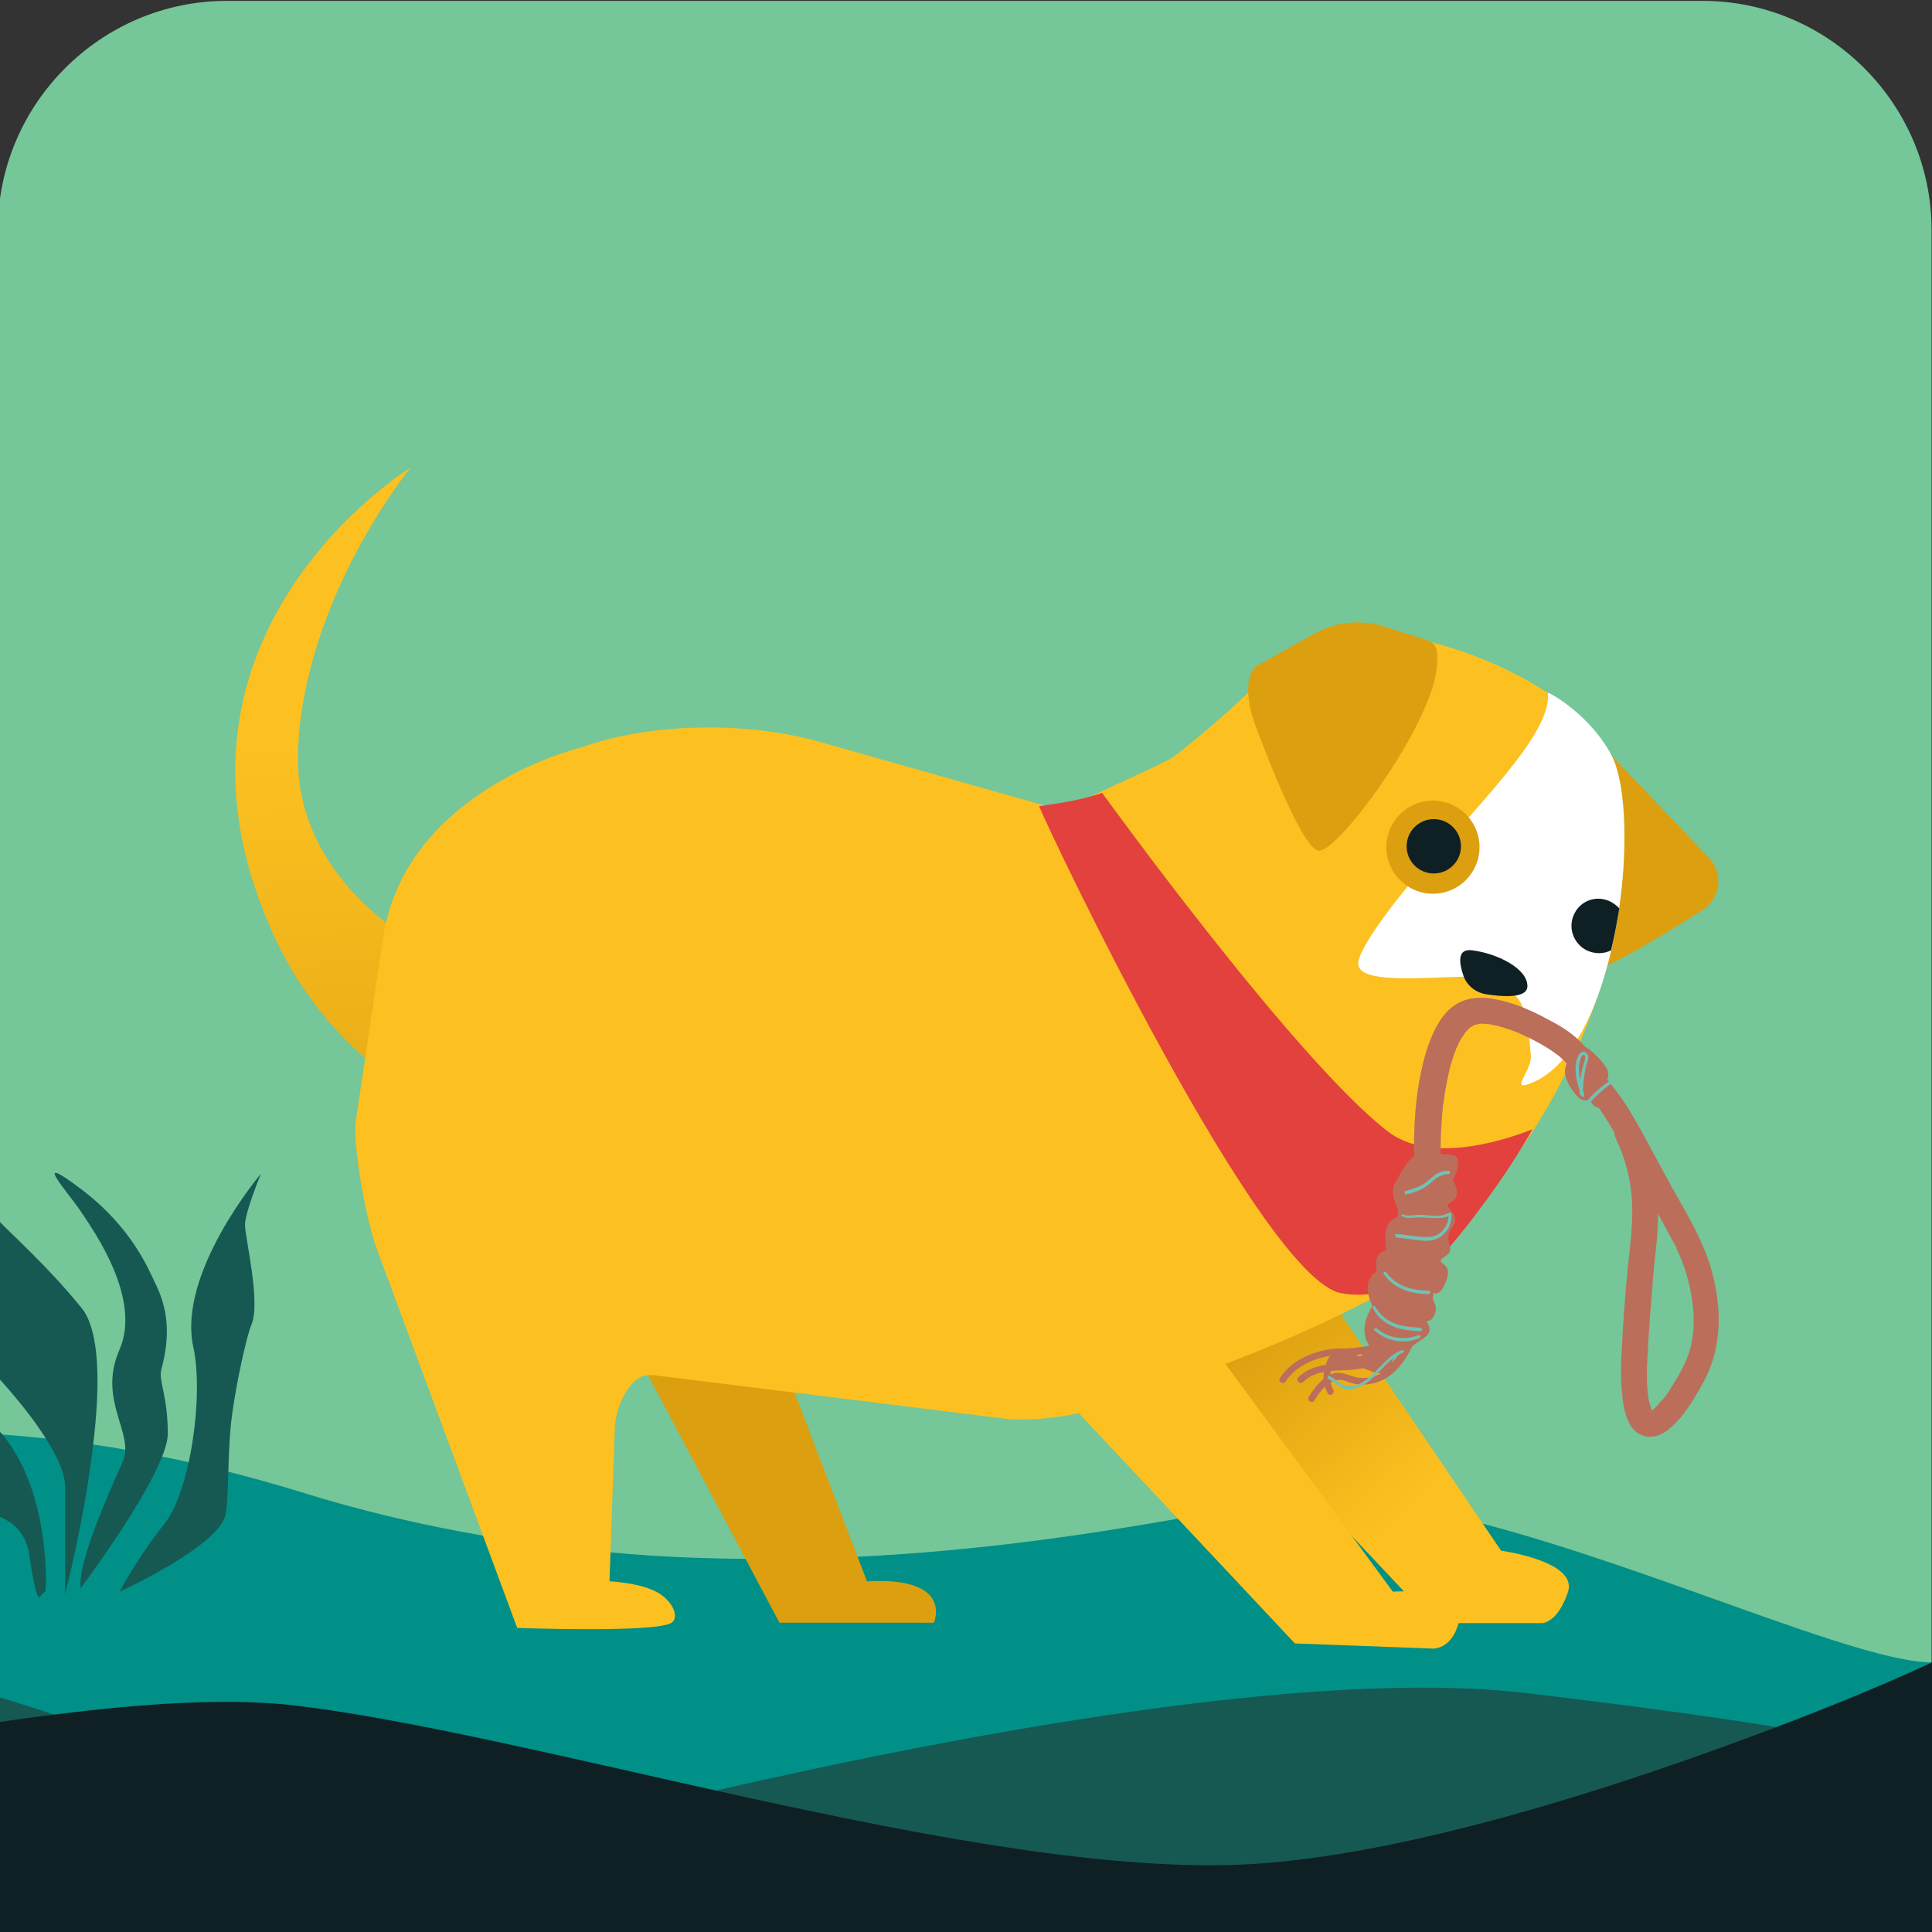 <?xml version="1.0" encoding="utf-8"?>
<!-- Generator: Adobe Illustrator 26.2.1, SVG Export Plug-In . SVG Version: 6.00 Build 0)  -->
<svg version="1.1" id="Capa_1" xmlns="http://www.w3.org/2000/svg" xmlns:xlink="http://www.w3.org/1999/xlink" x="0px" y="0px"
	 viewBox="0 0 447.9 447.9" style="enable-background:new 0 0 447.9 447.9;" xml:space="preserve">
<rect x="0" y="0" width="447.9" height="447.9" fill="#333333" stroke="none"/>
<style type="text/css">
	.st0{fill:#75C699;}
	.st1{fill:#009087;}
	.st2{fill:#165953;}
	.st3{fill:#BB6E5A;}
	.st4{fill:none;stroke:#BB6E5A;stroke-width:7;stroke-linejoin:round;stroke-miterlimit:10;}
	.st5{fill:none;stroke:#BB6E5A;stroke-width:11;stroke-linecap:round;stroke-linejoin:round;stroke-miterlimit:10;}
	.st6{fill:#1F8D7F;}
	.st7{fill:#FF9E98;}
	.st8{fill:#6CC6B8;}
	.st9{fill:#EB8368;}
	.st10{fill:#0F2025;}
	.st11{fill:#6BC7B7;}
	.st12{fill:url(#SVGID_1_);}
	.st13{fill:url(#SVGID_00000031904226933246064250000013510021431589447611_);}
	.st14{fill:url(#SVGID_00000056416876840748962860000000850310128818655673_);}
	.st15{fill:#FCC120;}
	.st16{fill:#DC9F10;}
	.st17{fill:#FFFFFF;}
	.st18{fill:#E2413E;}
	.st19{fill:#6BC7B8;}
	.st20{fill:#DB6B39;}
	.st21{fill:#D9EFE8;}
	.st22{fill:#F9D9D8;}
	.st23{fill:#C4E8E3;}
	.st24{fill:#DFF5E5;}
	.st25{fill:none;stroke:#FFFFFF;stroke-width:3;stroke-miterlimit:10;}
	.st26{fill:#FFFEFF;}
	.st27{fill:url(#SVGID_00000104691800228084924520000001806710979054906039_);}
	.st28{fill:url(#SVGID_00000017485674011867377810000010133359234270354316_);}
	.st29{fill:#F1F2F1;}
	.st30{fill:none;stroke:#B0624E;stroke-linecap:round;stroke-miterlimit:10;}
	.st31{fill:url(#SVGID_00000029740801136127433540000001768589008871091358_);}
	.st32{fill:url(#SVGID_00000119816120177479492520000000985215173714833322_);}
	.st33{fill:url(#SVGID_00000076605993279844283750000010378965627399366547_);}
	.st34{fill:url(#SVGID_00000156574208042303372500000014669570919013650318_);}
	.st35{fill:url(#SVGID_00000060741513494829856210000013084300895106618802_);}
	.st36{fill:url(#SVGID_00000016035315622102110030000013954975878287340674_);}
	.st37{fill:url(#SVGID_00000012464999750595337450000000146692377022759870_);}
	.st38{fill:url(#SVGID_00000066476793750788548170000014625261123100771719_);}
	.st39{fill:#676766;}
	.st40{fill:#70C2B4;}
</style>
<path class="st0" d="M394.7,448.2H52.6c-29.2,0-53.1-23.9-53.1-53.1V53.3c0-29.2,23.9-53.1,53.1-53.1h342.1
	c29.2,0,53.1,23.9,53.1,53.1v341.8C447.8,424.3,423.9,448.2,394.7,448.2z"/>
<path class="st1" d="M447.9,385.4l-0.4,63l-447.9-4.2V332.5c0.4,0,0.7,0,1.1,0.1c3.4,0.2,6.8,0.6,10.2,0.9c3.6,0.4,7.2,0.8,10.8,1.4
	c2.5,0.4,4.9,0.7,7.4,1.2c2.8,0.5,5.7,1,8.5,1.6c2.1,0.4,4.1,0.8,6.2,1.3c3,0.7,6.1,1.4,9.2,2.2c5.4,1.4,10.9,2.9,16.4,4.6
	c14.4,4.5,28.6,7.8,42.5,10.2c10.1,1.8,20,3,29.7,3.9c10.7,1,21.1,1.4,31.3,1.5c8.9,0.1,17.6-0.1,25.9-0.5
	c28.9-1.4,54.2-5.3,74.2-8.8c10.1-1.7,18.7-3.3,25.8-4.4c2-0.3,4.1-0.5,6.3-0.5c0.6,0,1.1,0,1.7,0c10.6,0,23.3,2.3,36.8,6
	C384.1,363.8,431,385.4,447.9,385.4z"/>
<path class="st2" d="M447.4,409.5l-3,29.9l-444.9-1.3v-44.7c4.1,1.2,8.5,2.6,13.1,4.1c36.9,12.3,87.6,33.5,126.6,23.9
	c7.9-1.9,16.9-4.1,26.8-6.3c56-12.8,138-28.4,187.7-22.6c22,2.6,42.2,5.3,58.2,7.9C431.9,403.7,445.3,406.9,447.4,409.5z"/>
<path class="st16" d="M369.3,170.6l26.9,28.3c3.4,3.6,2.7,9.3-1.4,12c-10,6.4-26.3,16.4-29.6,15
	C360.3,223.8,369.3,170.6,369.3,170.6z"/>
<linearGradient id="SVGID_1_" gradientUnits="userSpaceOnUse" x1="-168.993" y1="355.84" x2="-125.472" y2="306.792" gradientTransform="matrix(-1 0 0 1 164.865 0)">
	<stop  offset="0.151" style="stop-color:#FCC120"/>
	<stop  offset="1" style="stop-color:#DC9F10"/>
</linearGradient>
<path class="st12" d="M310,303.4l38,56.1c0,0,17.9,2.4,15.5,9.6c-2.4,7.2-6,7.2-6,7.2h-25.1l-56.1-59.7L310,303.4z"/>
<path class="st15" d="M246.1,187.9l47.2,93.9l34.9,12.7c2.8-2.6,5.7-5.6,8.9-8.9c3.3-3.5,6.4-7.1,9.3-10.7c0.3-0.4,0.6-0.8,0.9-1.2
	c7.7-10,13.6-20.1,18.1-29.9c0.1-0.3,0.2-0.5,0.3-0.8c2.6-5.9,4.7-11.7,6.3-17.3c0.5-1.8,1-3.6,1.4-5.4c0.8-3.3,1.4-6.6,1.9-9.7
	c0.3-1.8,0.5-3.5,0.7-5.2c1.3-13.5-0.3-24.6-3.8-31.5c-4.8-9.7-21.7-19.9-38.8-24.6c-4.3-1.2-8.6-2-12.7-2.4
	c-11.5-1.2-20.1,2.4-26.5,8.9c-7.3,7.5-15.2,14.3-22.2,19.7C269.5,177.2,248.3,186.5,246.1,187.9z"/>
<linearGradient id="SVGID_00000072271856675528766600000015991571904995709569_" gradientUnits="userSpaceOnUse" x1="-87.809" y1="427.877" x2="-44.287" y2="378.829" gradientTransform="matrix(-1 0 0 1 164.865 0)">
	<stop  offset="0.151" style="stop-color:#FCC120"/>
	<stop  offset="1" style="stop-color:#DC9F10"/>
</linearGradient>
<path style="fill:url(#SVGID_00000072271856675528766600000015991571904995709569_);" d="M145.3,309.5l35.4,66.7h35.8
	c0,0,4.8-10.7-15.5-9.6l-17.9-46.6L145.3,309.5z"/>
<linearGradient id="SVGID_00000082362786528459624610000015290080073785709702_" gradientUnits="userSpaceOnUse" x1="-1143.528" y1="905.098" x2="-1144.96" y2="1118.504" gradientTransform="matrix(0.999 -5.224708e-02 5.224708e-02 0.999 1169.766 -882.686)">
	<stop  offset="0.428" style="stop-color:#FCC120"/>
	<stop  offset="0.698" style="stop-color:#EFB31A"/>
	<stop  offset="1" style="stop-color:#DC9F10"/>
</linearGradient>
<path style="fill:url(#SVGID_00000082362786528459624610000015290080073785709702_);" d="M95.2,108.4c0,0-62.4,38.2-32.6,106.5
	c0,0,9,23.2,29.7,35.9l14.3-26.6c0,0-39.1-15.4-37.5-50.6C70.7,138.2,95.2,108.4,95.2,108.4z"/>
<path class="st15" d="M87.6,290.2l32.3,87.2c0,0,32.2,1.2,35.8-1.2c1.8-1.2,0.4-5.1-3.6-7.2c-4-2.1-10.8-2.4-10.8-2.4l1.2-34.6
	c-0.1-5.1,3.2-13.2,8-13.2c0.5,0,0.6,0,1,0l82.3,10.2c7.5,0.4,14.9-0.7,21.7-2.9l19.9-6.8c17.2-5.9,33.8-13.2,49.7-22l-0.2-0.2
	c2.5-1.8,5.3-4.3,8.4-7.8c2.6-2.9,5.4-6.5,8.5-10.8l-36.7-5.4c0,0-44.4-87.6-44.7-87.2c-4.4,4.3-12.3,1.5-14.1,2c0,0-0.1,0-0.1,0
	l-56.1-15.9c-16.4-4.7-39-4.6-55.1,1.2c0,0-40.6,9.6-46.1,43.7l-6.5,43.5C82,267,85.1,284,87.6,290.2z"/>
<path class="st17" d="M314.9,223c-1.1,8,34.5-0.1,35.4,5.7c0.5,3.8,3.4,0,4.6,16c0.2,3.3-4.2,7.7-1.1,6.8
	c21.3-6.3,27.2-62.7,19.7-76.6c-5.6-10.3-16.1-15.3-14.6-14.2c0.4,8.6-11.2,20.7-29,40.7C327.2,204.2,315.6,218.3,314.9,223z"/>
<circle class="st16" cx="332.2" cy="196.4" r="10.8"/>
<circle class="st10" cx="332.4" cy="196.2" r="6.3"/>
<path class="st10" d="M365,211.8c-1.6,3.1-0.3,6.9,2.8,8.5c1.9,0.9,4,0.9,5.7,0c0.8-3.3,1.4-6.6,1.9-9.7c-0.5-0.6-1.2-1.1-1.9-1.5
	C370.3,207.4,366.5,208.7,365,211.8z"/>
<path class="st10" d="M344.5,230.5c-2.4-0.4-4.4-2-5.2-4.2c-1-2.9-1.6-6.4,1.9-6c5.8,0.7,13,4.2,12.9,8.4
	C354,231.5,348.4,231.1,344.5,230.5z"/>
<path class="st15" d="M279.9,310.5l43,58.5c0,0,16.7-1.2,15.5,6s-6,7.2-6,7.2l-32.2-1.2l-54.9-58.5L279.9,310.5z"/>
<path class="st16" d="M331.1,148.5l-9.4-3c-5.6-2-11.8-1.5-17,1.4l-12.5,7c-4,1.6-3.1,8.9-1.4,13.6c4.1,11.1,11.3,28.9,14.8,29.7
	c4.2,1,26.4-29.1,27.5-42.5C333.3,152.2,333.6,149.4,331.1,148.5z"/>
<path class="st18" d="M240.9,186.9c2.7,6.8,51.7,109.5,70,112.9c6.8,1.3,13.5-1,19.3-4.4c4.8-4.7,10.3-11.3,16.7-20.4
	c3.1-4.4,5.9-8.8,8.4-13.2c-7.9,3.1-24.1,7.9-33.7,0.4c-21.7-16.9-66.1-78.4-66.1-78.4C250,185.8,242.7,186.6,240.9,186.9z"/>
<g>
	<path class="st3" d="M319.4,314.2c0,0-6-4.1-1.2-11.4c0,0-3.1-5.8,1-8c0,0-1.2-4.4,2.2-4.9c0,0-1.2-6,1.7-7.3s-1.5-4.7,0.2-8.1
		c1.8-3.4,3.9-7,5.4-6.6s8.4-1.4,9.2,0.7c0.7,2-1.1,5.1-1.1,5.1s2.4,3.3-0.3,4.9s2.7,2.4,0.2,5.9c-2.5,3.4,1.3,4.9-1.7,6.8
		c-3,1.9,1.9,1,0.4,5.3c-1.5,4.3-3,3.1-3,3.1s-0.6,1.1,0.2,2.5c0.8,1.3-0.3,4.1-1.5,4c-1.2,0,2,1.9-1,4c-3,2.1-6.1,4.4-7.5,4.6
		C321,315,319.4,314.2,319.4,314.2z"/>
	<g>
		<g>
			<path class="st3" d="M334.1,269.5c-0.2-2.5-0.1-5,0-7.5c0.1-1.7,0.2-3.5,0.4-5.2c0-0.5,0.1-0.9,0.2-1.4c0-0.2,0-0.4,0.1-0.6
				c0.1-0.9-0.1,0.3,0-0.2c0.1-1,0.3-2,0.5-3c0.3-1.8,0.7-3.6,1.2-5.3c0.3-0.9,0.5-1.7,0.9-2.6c0.1-0.3,0.2-0.7,0.4-1
				c-0.3,0.6,0.1-0.1,0.1-0.2c0.1-0.2,0.2-0.4,0.3-0.7c0.3-0.6,0.7-1.3,1.1-1.8c0.1-0.2,0.2-0.3,0.3-0.5c0.3-0.4-0.5,0.5,0,0
				c0.2-0.3,0.5-0.5,0.7-0.8c0.2-0.2,0.5-0.5,0.8-0.7c-0.7,0.6,0.2-0.1,0.4-0.2c0.1-0.1,0.2-0.1,0.4-0.2c-0.6,0.3-0.2,0.1,0,0
				c0.2-0.1,1.4-0.2,0.6-0.2c0.7-0.1,1.5-0.1,2.2,0c0.1,0,0.9,0.1,0.3,0c0.2,0,0.4,0.1,0.5,0.1c0.5,0.1,1,0.2,1.5,0.3
				c0.9,0.2,1.8,0.5,2.7,0.8c0.5,0.2,1,0.3,1.4,0.5c0.2,0.1,0.4,0.2,0.6,0.2c0.9,0.4-0.5-0.2,0.4,0.2c3.1,1.4,6.3,3,9,5.1
				c0.1,0.1,0.3,0.2,0.4,0.3c0,0-0.5-0.5-0.2-0.2c0.4,0.4,0.8,0.7,1.2,1.1c0.8,0.8,1.5,1.7,2.1,2.7c1.5,2.4,3,4.7,4.8,6.8
				c3.8,4.5,6.3,10.1,9.1,15.3c3.1,5.6,6.1,11.2,9.2,16.9c0.4,0.7,0.8,1.4,1.1,2.2c0.5,1.1,0.6,1.4,1,2.3c0.8,2,1.4,4.1,1.9,6.2
				c1,4.5,1.4,9.3,0.3,13.8c-0.6,2.6-1.7,4.9-3.1,7.3c-0.6,1-1.3,2.1-1.9,3.1c-0.3,0.5-0.6,1-1,1.4c-0.1,0.2-0.2,0.3-0.4,0.5
				c-0.4,0.6,0.1-0.2-0.3,0.3c-0.5,0.6-1.1,1.2-1.6,1.8c-0.1,0.1-0.8,0.7-0.4,0.4c0.4-0.3-0.4,0.2-0.5,0.3c-0.1,0-0.2,0.1-0.3,0.1
				c-0.4,0.3,0.7-0.3,0.2-0.1c0,0-0.4,0.1-0.5,0.1c0-0.1,0.9-0.1,0.4-0.1c-0.2,0-0.4-0.1,0.5,0.1c-0.5-0.1-0.3-0.1,0.1,0.1
				c-0.6-0.3,0.3,0.5,0.2,0.2c0,0-0.4-0.4-0.4-0.4c0.2-0.1,0.5,0.8,0.1,0.1c0,0-0.3-0.6-0.3-0.6c0.1,0,0.3,0.8,0.1,0.3
				c0-0.1-0.1-0.2-0.1-0.3c-0.1-0.2-0.1-0.4-0.2-0.6c-0.1-0.5-0.3-1-0.4-1.6c0-0.2-0.1-0.4-0.1-0.6c-0.1-0.8,0.1,0.6,0-0.2
				c-0.1-0.6-0.1-1.1-0.2-1.7c-0.1-1-0.1-2.1-0.1-3.1c0-1.2,0-2.4,0.1-3.6c0.3-6.2,0.8-12.5,1.3-18.7c0.3-4,0.9-7.9,1.1-11.9
				c0.3-5.2,0-10.4-1.4-15.4c-0.8-2.9-1.9-5.6-3.1-8.3c-0.7-1.5-2.8-1.8-4.1-1.1c-1.5,0.9-1.8,2.6-1.1,4.1c2.4,5.1,3.7,10.4,3.8,16
				c0.1,4.9-0.6,9.8-1.1,14.7c-0.6,6.6-1.1,13.2-1.4,19.8c-0.2,3.6-0.1,7.3,0.4,10.9c0.4,2.2,1,4.7,2.6,6.3c2.2,2.1,5.2,1.8,7.5,0.1
				c3.7-2.8,6.2-7.1,8.4-11.1c2.8-5,3.9-10.8,3.6-16.5c-0.3-5-1.4-9.9-3.3-14.5c-2.1-5.1-5-9.9-7.7-14.7c-3.2-5.8-6.2-11.7-9.6-17.4
				c-1.6-2.7-3.5-5.1-5.5-7.6c-1.7-2.2-2.9-4.7-4.6-6.9c-2.3-3-5.6-5-8.9-6.7c-3.7-2-7.7-3.8-11.9-4.6c-4-0.8-7.9-0.5-11,2.4
				c-2.6,2.5-4.1,6.1-5.2,9.5c-2.2,7.2-2.9,15-2.9,22.5c0,1,0,2.1,0.1,3.1c0.1,1.6,1.3,3,3,3C332.6,272.5,334.2,271.1,334.1,269.5
				L334.1,269.5z"/>
		</g>
	</g>
	<g>
		<path class="st39" d="M370,250.8c-0.8,0.2-1.7,0.2-2.6,0.1c-0.5,0-1.1-0.1-1.6-0.4c-0.5-0.3-1-0.8-1.2-1.4c-0.2-0.6-0.1-1.2,0-1.8
			c0.9,0.8,1.7,1.8,2.1,3c0.1,0.2,0,0.5-0.1,0.3c0.7-0.1,1.4,0.1,2.1,0s1.3-0.6,1.3-1.4c-0.1-0.5-0.4-1-0.7-1.4
			c-0.6-0.8-1.1-1.6-1.7-2.4c-0.4-0.6-1-1.2-1.4-0.9c-0.3,0.2-0.3,0.8-0.1,1.2c0.1,0.5,0.3,0.9,0.3,1.4c-0.1,0.8-1,1.2-0.9,2.1
			c0,0.2,0.1,0.4,0.2,0.7c0.4,0.9,1.1,1.8,1.8,2.4c0.2,0.1,0.3,0.3,0.5,0.3c0.2,0,0.4-0.1,0.5-0.2c1.1-0.7,2-1.6,2.7-2.7
			c0.1-0.2,0.2-0.3,0.2-0.5c0-0.3-0.2-0.7-0.4-1c-1-1.5-2.2-2.7-3.6-3.8c-0.3-0.2-0.7-0.4-0.9-0.2c-0.1,0.2-0.1,0.5,0,0.8
			c0.7,2.7,1.6,5.5,2.6,8.2c0.1,0.4,0.3,0.8,0.6,1c0.3,0.2,0.7,0.1,1-0.2c0.2-0.3,0.3-0.7,0.3-1.1c0.1-0.6,0.2-1.3,0-2
			c-0.1,1.3-0.2,2.6-0.3,3.9c0,0.1,0,0.2-0.1,0.3c-0.1,0.2-0.3,0.1-0.5,0c-0.2-0.1-0.3-0.3-0.4-0.5c-0.3-0.5-0.7-1.1-1.2-1.2
			c-0.5-0.1-1,0.3-1.6,0.1c-0.2-0.1-0.4-0.3-0.6-0.5c-0.9-0.9-1.6-2-2.1-3.2c-0.1-0.3-0.2-0.6-0.3-0.9c-0.1-0.5,0.1-1,0.2-1.4
			c0.2-0.5,0.3-1,0.5-1.4"/>
		<g>
			<path class="st3" d="M369.6,249.4c-0.5,0.1-1,0.1-1.5,0.1c-0.5,0-0.9,0-1.4-0.2c-0.3-0.1-0.5-0.3-0.7-0.6c-0.1-0.2,0-0.7,0-1
				c-0.8,0.2-1.7,0.4-2.5,0.7c0.4,0.3,0.8,0.8,1,1.1c0.2,0.2,0.3,0.4,0.4,0.7c0.1,0.1,0.1,0.3,0.2,0.4c0.2,0.3-0.1,0.1,0.1-0.3
				c0.2-0.3,0.5-0.6,0.7-0.9c0,0,0,0-0.1,0c0.5,0,1,0,1.5,0c0,0,0,0-0.1,0c-0.1,0.9-0.2,1.8-0.4,2.7c0.3,0,0.9,0.1,1.3,0.1
				c0.6,0,1.1-0.1,1.7-0.4c1.1-0.6,1.6-1.7,1.4-2.9c-0.2-1-0.9-1.9-1.5-2.7c-0.6-0.9-1.2-1.9-2.1-2.6c-1.1-0.8-2.6-0.7-3.2,0.6
				c-0.2,0.5-0.2,1.1-0.1,1.7c0,0.2,0.1,0.4,0.2,0.7c0,0.1,0.1,0.2,0.1,0.3c0,0,0.1,0.4,0.1,0.2c0.1,0.4-0.1,0,0,0c0,0,0.1-0.2,0,0
				c-0.1,0.1-0.2,0.3-0.3,0.4c-0.2,0.3-0.4,0.7-0.5,1.1c-0.2,1.1,0.3,2.3,1,3.2c0.6,0.8,1.3,1.8,2.3,2.1c1.3,0.5,2.3-0.4,3.2-1.2
				c0.8-0.7,1.5-1.5,2.1-2.3c0.7-1.1,0.3-2.3-0.4-3.3c-0.6-0.9-1.3-1.7-2.1-2.4c-0.7-0.7-1.6-1.7-2.6-2c-0.7-0.2-1.4-0.1-1.9,0.4
				c-0.6,0.5-0.6,1.3-0.5,2c0.2,1,0.5,2,0.8,3c0.4,1.2,0.7,2.3,1.1,3.5c0.2,0.6,0.4,1.2,0.6,1.8c0.2,0.6,0.4,1.2,0.9,1.7
				c1.1,1.2,3,0.9,3.7-0.6c0.6-1.2,0.7-2.7,0.4-4c-0.2-0.7-0.9-1.2-1.6-1.1c-0.8,0.1-1.2,0.7-1.3,1.5c-0.1,0.7-0.1,1.4-0.2,2.1
				c0,0.3,0,0.6-0.1,0.9c0,0.2,0,0.3,0,0.5c0,0.1,0,0.1,0,0.2c0,0.2,0,0.3,0,0.1c0.1-0.2,0.3-0.4,0.4-0.7c0,0-0.1,0.1-0.1,0.1
				c0.2-0.1,0.4-0.3,0.7-0.4c0,0-0.1,0-0.1,0c0.3,0,0.5,0,0.8,0c0,0,0.3,0.2,0.3,0.2c0,0-0.2-0.3-0.2-0.3c-0.2-0.3-0.3-0.5-0.5-0.7
				c-0.4-0.5-0.9-0.9-1.4-1c-0.5-0.1-1.2-0.2-1.7,0.1c-0.1,0.1,0.1,0,0.2,0c0.2,0,0.1,0.1,0.1,0c-0.1-0.2-0.4-0.5-0.6-0.6
				c-0.5-0.6-1-1.5-1.3-2.2c-0.2-0.5-0.2-0.6-0.1-1.1c0.2-0.6,0.4-1.1,0.5-1.7c0.2-0.8-0.3-1.6-1-1.8c-0.8-0.2-1.6,0.3-1.8,1
				c-0.3,0.9-0.7,1.9-0.7,2.9c0,1,0.4,1.8,0.8,2.7c0.4,0.8,0.9,1.5,1.5,2.3c0.6,0.8,1.4,1.6,2.5,1.6c0.2,0,0.5,0,0.7-0.1
				c0.1,0,0.2,0,0.3-0.1c-0.1,0-0.1,0-0.2,0c0,0-0.3-0.3,0,0c0.1,0.2,0.1,0.1,0.2,0.2c0.3,0.4,0.5,0.8,0.8,1.1
				c0.5,0.5,1.2,0.7,1.9,0.5c1.3-0.4,1.3-1.7,1.3-2.8c0.1-1,0.1-1.9,0.2-2.9c-1,0.1-2,0.3-2.9,0.4c0.1,0.4,0.1,0.8,0,1.2
				c0,0.1-0.2,0.7-0.1,0.7c0-0.1,0.1-0.2,0.3-0.3c0.5-0.2,0.9-0.1,1,0.2c-0.1-0.1-0.1-0.2-0.2-0.3c0,0.1,0,0.1,0-0.1
				c-0.1-0.3-0.2-0.5-0.3-0.8c-0.2-0.5-0.4-1.1-0.6-1.6c-0.4-1.1-0.7-2.1-1-3.2c-0.2-0.5-0.3-1.1-0.5-1.6c-0.1-0.3-0.1-0.5-0.2-0.8
				c0-0.1-0.1-0.2-0.1-0.3c0,0.3,0,0.5-0.2,0.7c-0.2,0.1-0.4,0.3-0.7,0.4c-0.8,0.2-0.8-0.2-0.5,0c-0.1,0-0.1-0.1,0.1,0.1
				c0.2,0.1,0.3,0.3,0.5,0.4c0.3,0.3,0.7,0.6,1,1c0.3,0.3,0.6,0.7,0.9,1.1c0.3,0.3,0.5,0.7,0.7,1c0.5,0.5,0,0.2,0.1,0.1
				c0,0,0-0.4,0.1-0.4c0,0-0.3,0.4-0.3,0.4c-0.3,0.3-0.6,0.7-0.9,1c-0.3,0.3-0.5,0.5-0.8,0.7c-0.1,0.1-0.2,0.1-0.3,0.2
				c-0.2,0.3,0.9-0.1,0.8,0c-0.1,0.1-0.2-0.2-0.1-0.1c-0.1-0.1-0.2-0.2-0.3-0.3c-0.3-0.3-0.5-0.5-0.7-0.8c-0.1-0.2-0.2-0.4-0.3-0.5
				c-0.1-0.1-0.1-0.2-0.2-0.3c0,0.1,0.1-0.2,0-0.1c0,0,0,0.2,0,0.3c0,0.1,0,0,0,0c0.1-0.1,0.2-0.3,0.3-0.4c0.2-0.3,0.4-0.7,0.5-1.1
				c0.1-0.6,0.1-1.1-0.1-1.7c-0.1-0.2-0.1-0.4-0.2-0.6c0-0.1,0-0.2-0.1-0.2c0,0.1,0,0.1,0,0c0-0.1,0-0.1,0,0c0,0,0,0,0,0.1
				c-1.4,0.1-1.9,0.4-1.4,0.6c0,0.1,0.1,0.1,0,0c0.1,0.1,0.2,0.2,0.2,0.2c0,0,0.2,0.2,0.1,0.1c0.3,0.4,0.6,0.9,1,1.4
				c0.3,0.4,0.6,0.9,0.9,1.3c0.1,0.1,0.1,0.2,0.2,0.3c0.1,0.1,0.1,0.2,0.1,0.2c0.2,0.1-0.1,0.1,0,0c0,0,0.1-0.2,0.1-0.2
				c0.1-0.2-0.1,0.2,0,0c0.1-0.2,0.2,0.1,0,0c0,0,0.3,0,0,0c-0.2,0-0.3,0-0.5,0c-0.7,0-1.2-0.1-1.9,0c-0.6,0.1-1,0.7-1.1,1.2
				c-0.1,0.6,0.2,1.1,0.7,1.5c0,0,0,0,0.1,0c0.4,0.3,1.1,0.3,1.5,0c2.1-1.4-0.5-4.6-1.8-5.7c-0.8-0.7-2.3-0.5-2.5,0.7
				c-0.2,0.9-0.3,1.9,0.1,2.8c0.3,0.9,1,1.6,1.7,2.1c1.6,0.9,3.7,0.8,5.4,0.5c0.8-0.1,1.2-1.1,1-1.8
				C371.2,249.6,370.4,249.2,369.6,249.4L369.6,249.4z"/>
		</g>
	</g>
	<g>
		<g>
			<path class="st3" d="M323.8,307.7c-2,1.7-4.2,3.5-6.7,4.4c-2.6,0.9-5.5,0.3-8.1,0.6c-4.8,0.6-9.6,2.7-12.3,6.8
				c-0.5,0.8,0.8,1.6,1.3,0.8c3-4.5,8.8-6.3,14-6.2c2.4,0,4.6,0,6.8-1c2.3-1,4.2-2.7,6.1-4.3C325.6,308.1,324.6,307.1,323.8,307.7
				L323.8,307.7z"/>
		</g>
	</g>
	<g>
		<g>
			<path class="st3" d="M326.5,310.5c-1.9,4.7-5.8,9.6-11.5,8.9c-2.2-0.3-4.1-1.8-6.4-0.8c-2.2,1-4,3.2-5.2,5.3
				c-0.5,0.8,0.8,1.6,1.3,0.8c1.3-2.2,3.8-5.5,6.7-4.7c1.1,0.3,2.1,0.8,3.2,0.9c1.1,0.2,2.2,0.1,3.3-0.1c5-0.9,8.2-5.4,10-9.9
				C328.3,310.1,326.8,309.7,326.5,310.5L326.5,310.5z"/>
		</g>
	</g>
	<g>
		<g>
			<path class="st3" d="M322.2,309.2c-0.5,0.8-1.1,1.7-2,2.2c-1,0.5-2.1,0.6-3.1,0.7c-1.2,0.1-2.3,0.3-3.5,0.4
				c-1,0.1-2.2,0.2-3.2,0.4c-2,0.6-2.8,2.4-3.3,4.3c-0.5,2-0.3,4,0.7,5.8c0.5,0.9,1.7,0.1,1.3-0.8c-0.9-1.7-0.9-3.7-0.3-5.5
				c0.3-0.8,0.7-1.8,1.5-2.2c0.9-0.4,2-0.4,2.9-0.5c2-0.2,4.1-0.3,6.1-0.8c1.9-0.4,3.1-1.7,4.1-3.3
				C324.1,309.2,322.8,308.4,322.2,309.2L322.2,309.2z"/>
		</g>
	</g>
	<g>
		<g>
			<path class="st3" d="M325.3,312.7c-0.8,1-1.6,2.1-2.5,3.1c-0.4,0.4-0.7,0.8-1.2,1c-0.6,0.3-1.3,0.1-1.9-0.1
				c-2.3-0.8-4.5-1.9-6.4-3.5c-0.5-0.4-1.6,0-1.3,0.7c0.8,1.9,3,2.1,4.8,1.8c2.3-0.5,4.5-1.6,6.5-2.8c0.8-0.5,0.1-1.7-0.8-1.3
				c-1.8,0.9-3.9,1.4-6,1.2c-0.4,0-0.8,0.4-0.8,0.8c0,2.2,2.5,2.3,4.1,2c2-0.5,4-1.4,5.6-2.6c0.8-0.5,0.1-1.8-0.8-1.3
				c-1.5,1-3.2,2.2-5,2.3c-0.8,0-1.6-0.1-2.2,0.6c-0.4,0.6-0.5,1.4-0.1,2.1c0.9,1.6,2.9,0.8,4,0c1.4-1.1,2.6-2.7,3.7-4.2
				c0.5-0.7-0.6-1.6-1.2-0.9c-0.9,1.1-2,2.4-3.5,2.6c-0.6,0.1-1.2-0.4-1.8-0.2c-0.6,0.2-0.9,0.9-0.9,1.5c-0.1,1.1,0.8,2.2,1.9,2.3
				c1.4,0.1,2.7-1,3.3-2.2c0.2-0.5,0-1.2-0.6-1.1c-1,0.1-2,0.2-3,0.2c-1,0.1-1,1.6,0,1.5c1-0.1,2-0.2,3-0.2
				c-0.2-0.4-0.4-0.8-0.6-1.1c-0.3,0.6-1.2,1.8-2,1.4c-0.4-0.2-0.2-0.4-0.4-0.7c0.1-0.2,0-0.2-0.1-0.1c0.1,0,0.2,0.1,0.3,0.1
				c0.2,0.1,0.4,0.1,0.6,0.1c2.1,0.1,3.7-1.6,4.9-3c-0.4-0.3-0.8-0.6-1.2-0.9c-0.8,1.1-1.6,2.1-2.6,3.1c-0.4,0.4-0.9,0.9-1.5,1.1
				c-0.3,0.1-1.2,0.4-1.1-0.2c0.1-0.4,1.1-0.2,1.5-0.3c0.6-0.1,1.2-0.2,1.8-0.5c1.3-0.5,2.4-1.2,3.5-2c-0.3-0.4-0.5-0.9-0.8-1.3
				c-1.2,0.9-2.6,1.6-4,2c-0.6,0.2-3.5,1.2-3.5-0.1c-0.2,0.2-0.5,0.5-0.8,0.8c2.3,0.2,4.7-0.3,6.7-1.4c-0.3-0.4-0.5-0.9-0.8-1.3
				c-1.6,0.9-3.2,1.8-5,2.3c-0.8,0.3-1.7,0.5-2.5,0.4c-0.6,0-1.3-0.3-1.6-0.8c-0.4,0.2-0.8,0.5-1.3,0.7c2.2,1.8,4.7,3.3,7.5,4
				c1.4,0.4,2.6,0.1,3.7-0.9c1.1-1.1,2-2.4,3-3.7C327,313.1,325.9,312,325.3,312.7L325.3,312.7z"/>
		</g>
	</g>
	<g>
		<g>
			<path class="st3" d="M320.2,314.4c-1.7,0.7-3.5,1.2-5.4,1.5c-1.8,0.3-3.7,0.2-5.5,0.3c-3,0.2-6.1,0.9-8.3,3.1
				c-0.7,0.7,0.4,1.8,1.1,1.1c2.3-2.3,5.6-2.6,8.7-2.7c3.4-0.1,6.6-0.5,9.8-1.8C321.5,315.5,321.1,314.1,320.2,314.4L320.2,314.4z"
				/>
		</g>
	</g>
	<g>
		<g>
			<path class="st3" d="M312.9,314.2c-0.9,0.7-2,1.3-3,1.7c-0.4,0.1-0.6,0.4-0.5,0.8c0.1,0.3,0.4,0.7,0.7,0.7
				c1.5-0.1,2.9-0.4,4.3-0.8c0.4-0.1,0.6-0.4,0.5-0.8c-0.1-0.4-0.4-0.6-0.7-0.7c-1.2-0.1-2.5-0.1-3.7,0.1c0.2,0.5,0.4,0.9,0.6,1.4
				c0.6-0.4,1.2-0.7,1.8-1.1c0.3-0.2,0.4-0.5,0.3-0.8c-0.1-0.3-0.4-0.5-0.7-0.6c-0.8-0.1-1.6-0.1-2.3-0.1c-0.9,0.1-1.8,0.6-1.6,1.7
				c0.1,0.3,0.4,0.6,0.7,0.6c0.3,0,0.6-0.1,0.8-0.3c-0.3-0.4-0.6-0.8-0.9-1.2c-0.2,0.2-0.4,0.3-0.6,0.5c-0.3,0.2-0.3,0.6-0.1,0.9
				c0.2,0.3,0.5,0.4,0.8,0.3c0.5-0.1,1-0.1,1.5-0.1c0.4,0.1,0.8-0.1,0.9-0.5c0.1-0.4-0.1-0.8-0.5-0.9c-0.8-0.1-1.5-0.1-2.3,0.1
				c0.2,0.4,0.5,0.8,0.7,1.3c0.2-0.2,0.4-0.3,0.6-0.5c0.3-0.2,0.3-0.7,0.1-1c-0.2-0.3-0.7-0.4-1-0.2c0,0-0.2,0.1-0.1,0.1
				c0.2,0.2,0.5,0.4,0.7,0.6c0,0.1,0,0.2,0,0.3c0,0.1-0.1,0,0,0c-0.1,0,0.1,0,0,0c0,0,0.1,0,0.1,0c0.1,0-0.1,0,0.1,0
				c0.1,0,0.1,0,0.2,0c0.1,0,0.3,0,0.4,0c0.6,0,1.1,0,1.7,0.1c-0.1-0.5-0.3-0.9-0.4-1.4c-0.6,0.4-1.2,0.7-1.8,1.1
				c-0.3,0.2-0.5,0.6-0.3,0.9c0.2,0.4,0.5,0.5,0.9,0.4c1.1-0.2,2.2-0.2,3.3-0.1c-0.1-0.5-0.1-1-0.2-1.5c-1.3,0.4-2.6,0.7-3.9,0.7
				c0.1,0.5,0.1,1,0.2,1.5c1.4-0.5,2.6-1.2,3.7-2.1c0.3-0.3,0.3-0.8,0-1.1C313.6,313.9,313.2,313.9,312.9,314.2L312.9,314.2z"/>
		</g>
	</g>
	<g>
		<g>
			<path class="st40" d="M326.1,276.9c1.7-0.4,3.4-1,4.9-2.1c0.8-0.6,1.4-1.3,2.2-1.8c0.8-0.5,1.7-0.8,2.6-0.8c0.5,0,0.5-0.7,0-0.8
				c-0.8,0-1.7,0.2-2.4,0.6c-0.9,0.4-1.6,1.1-2.3,1.7c-1.5,1.3-3.3,1.9-5.2,2.4C325.4,276.3,325.6,277,326.1,276.9L326.1,276.9z"/>
		</g>
	</g>
	<g>
		<g>
			<path class="st40" d="M325.1,282c0.8,0.4,1.7,0.4,2.6,0.3c1-0.1,2-0.1,3,0c2,0.1,3.9,0.3,5.7-0.6c-0.2-0.1-0.4-0.2-0.6-0.3
				c0.2,2.5-1.5,4.9-4,5.3c-1.2,0.2-2.5,0-3.7-0.1c-1.4-0.2-2.9-0.4-4.3-0.5c-0.5-0.1-0.5,0.7,0,0.8c1.6,0.2,3.2,0.4,4.8,0.6
				c1.4,0.2,2.9,0.3,4.2-0.2c2.3-0.8,3.9-3.3,3.7-5.8c0-0.3-0.3-0.5-0.6-0.3c-1.7,0.9-3.5,0.7-5.3,0.5c-0.9-0.1-1.7-0.1-2.6,0
				c-0.9,0.1-1.8,0.2-2.6-0.1C325,281.2,324.6,281.8,325.1,282L325.1,282z"/>
		</g>
	</g>
	<g>
		<g>
			<path class="st40" d="M367.3,253.8c-0.5-1.6-1-3.3-1.2-5c-0.1-0.8-0.1-1.6,0.1-2.4c0.1-0.4,0.2-0.7,0.3-1.1
				c0.1-0.2,0.3-0.7,0.6-0.7c0.8-0.1,0.2,1.5,0.1,1.8c-0.2,0.7-0.4,1.5-0.6,2.3c-0.3,1.6-0.4,3.2-0.4,4.8c0,0.5,0.8,0.5,0.8,0
				c0-1.6,0.1-3.2,0.4-4.8c0.1-0.7,0.3-1.5,0.5-2.2c0.2-0.5,0.4-1.1,0.3-1.7c-0.1-0.5-0.5-0.9-1-1c-0.5,0-1,0.4-1.2,0.8
				c-0.7,1.2-0.8,2.7-0.7,4c0.1,1.8,0.7,3.6,1.2,5.3C366.7,254.5,367.4,254.3,367.3,253.8L367.3,253.8z"/>
		</g>
	</g>
	<g>
		<g>
			<path class="st40" d="M368.3,256c1.6-1.9,3.4-3.5,5.4-4.9c0.4-0.3,0-0.9-0.4-0.6c-2.1,1.4-4,3.1-5.6,5
				C367.4,255.8,367.9,256.3,368.3,256L368.3,256z"/>
		</g>
	</g>
	<g>
		<g>
			<path class="st40" d="M325,313c-3.3,1.3-5.1,4.3-7.8,6.5c-1.3,1.1-3.3,2.2-5.1,1.8c-1.5-0.3-2.5-1.7-3.9-2.3
				c-0.4-0.2-0.6,0.5-0.2,0.7c1.5,0.6,2.3,2.1,4,2.3c1.5,0.3,3.2-0.4,4.5-1.2c3.2-2,5.1-5.7,8.7-7.2
				C325.7,313.6,325.5,312.8,325,313L325,313z"/>
		</g>
	</g>
	<g>
		<g>
			<path class="st40" d="M320.8,295.4c2.4,3.4,6.4,4.6,10.4,4.6c0.5,0,0.5-0.7,0-0.8c-3.7,0-7.5-1-9.8-4.2
				C321.2,294.6,320.5,295,320.8,295.4L320.8,295.4z"/>
		</g>
	</g>
	<g>
		<g>
			<path class="st40" d="M318.3,303.3c0.9,1.8,2.4,3.2,4.2,4c2.1,1,4.5,1.2,6.8,1.3c0.5,0,0.5-0.7,0-0.8c-2.2-0.1-4.4-0.3-6.5-1.2
				c-1.7-0.8-3.1-2.1-4-3.7C318.7,302.5,318.1,302.9,318.3,303.3L318.3,303.3z"/>
		</g>
	</g>
	<g>
		<g>
			<path class="st40" d="M328.9,309.5c-3.3,1.3-6.9,0.8-9.7-1.5c-0.4-0.3-0.9,0.2-0.5,0.5c2.9,2.5,6.8,3.2,10.4,1.7
				C329.5,310.1,329.3,309.4,328.9,309.5L328.9,309.5z"/>
		</g>
	</g>
</g>
<path class="st10" d="M447.9,385.4l0.1,62.7l-448.5,0.2v-49c4.4-0.7,8.8-1.3,13.1-1.8c22-2.8,41.8-3.9,56.7-2
	c25.9,3.2,60.6,11.6,96.6,19.6c41.5,9.2,84.7,17.9,117.9,17.3c38.4-0.6,92.5-18.5,128-32C433.6,392.2,447.9,385.4,447.9,385.4z"/>
<path class="st2" d="M27.7,369c0,0,23.1-10.5,24.6-17.9c0.8-3.8,0.4-15.2,1.5-23.1c1-7.5,3.4-18.4,4.5-20.9
	c2.2-5.2-1.5-20.2-1.5-23.1c0-3,3.7-11.9,3.7-11.9S41.1,295,44.8,312.2c2.5,11.3-0.7,33.6-6.7,41.1S27.7,369,27.7,369z"/>
<path class="st2" d="M18.7,368.2c0,0,20.2-26.9,20.2-35.8s-2.2-12.3-1.5-14.9c2.2-8.2,1.5-14.2-1.5-20.2
	c-1.4-2.8-5.2-12.7-17.2-21.7c-11.9-9-3,0.7,0,5.2c3,4.5,14.2,20.2,9,32.1c-5.2,11.9,3.7,19.4,0.7,26.1
	C25.4,345.8,17.9,362.2,18.7,368.2z"/>
<path class="st2" d="M21.6,334.9c-2,17.3-6.5,34.7-6.5,34.7s0-15.9,0-24.9c0-3.1-1.9-7.2-4.4-11.1c-4.2-6.7-10.1-13.1-11.3-14.4
	v-36.5c3.5,3.7,11.7,10.9,19.4,20.4C23.3,308.4,23.2,321.6,21.6,334.9z"/>
<path class="st2" d="M10.6,368.8l-1.5,1.5c0,0-0.8,0.8-2.3-9.8c-0.8-5.5-4.2-7.9-7.3-9v-20.1c0.4,0.4,0.7,0.8,1.1,1.2
	C12,346.5,10.6,368.8,10.6,368.8z"/>
</svg>
